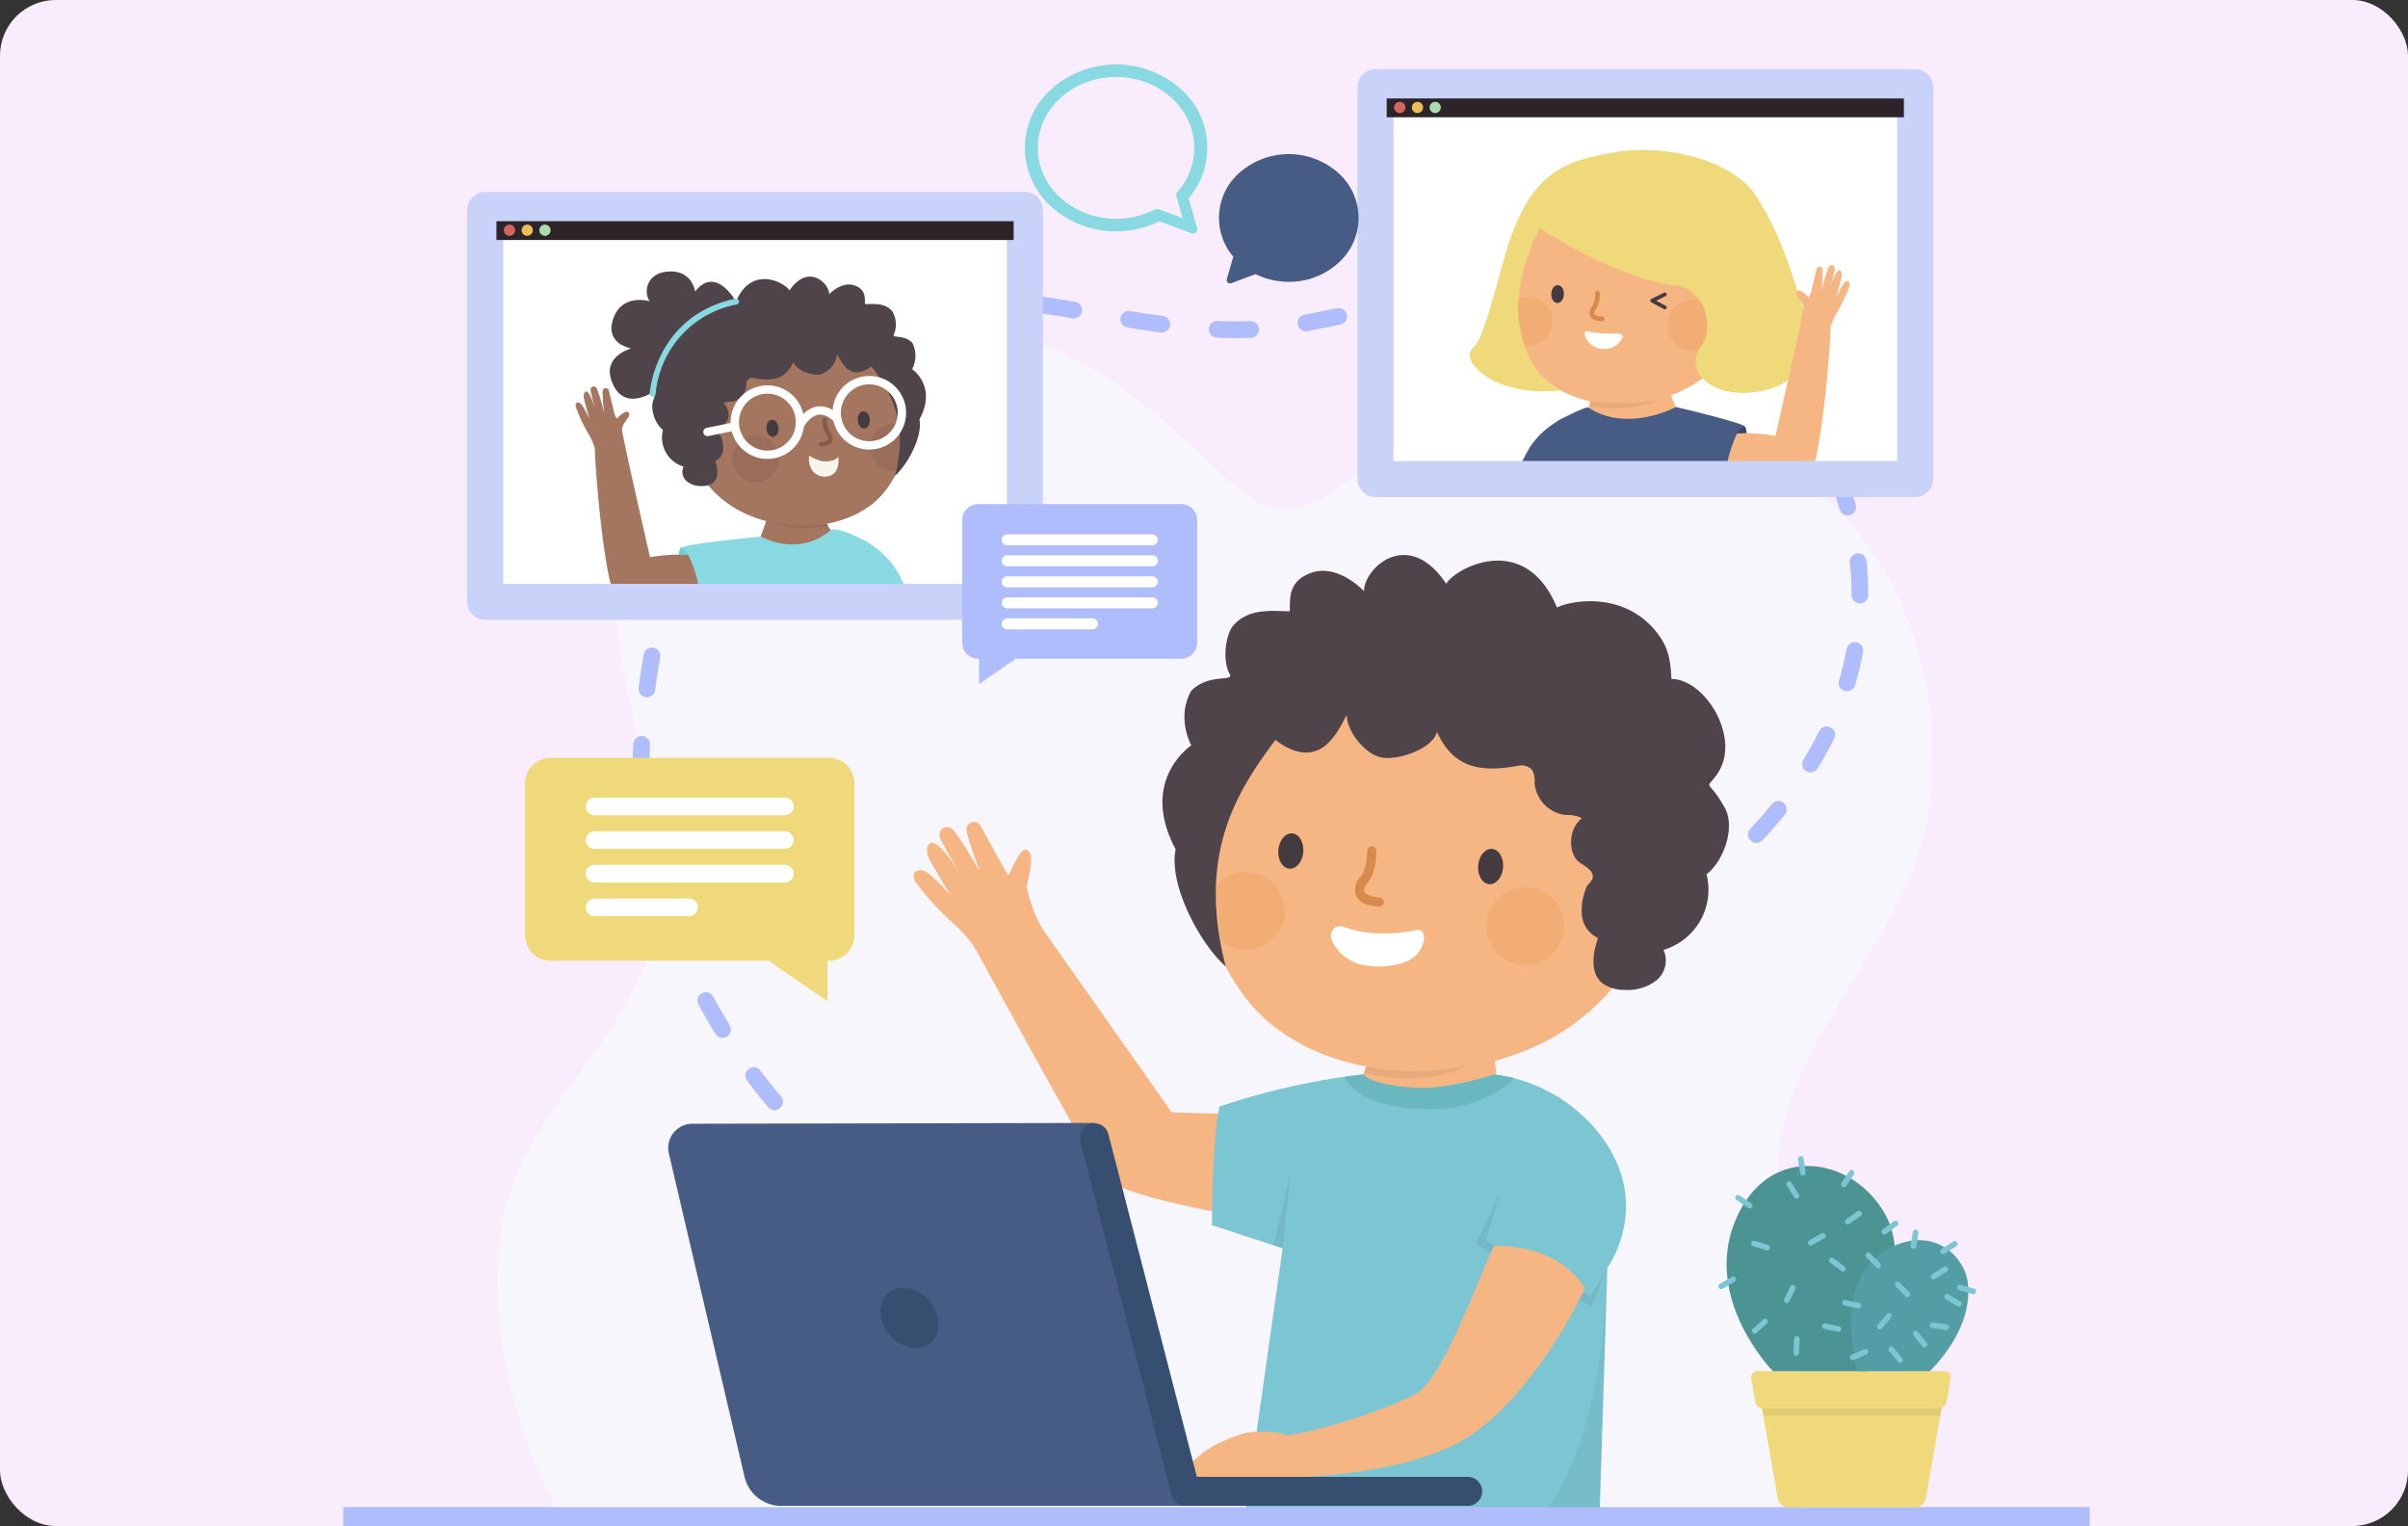 <svg xmlns="http://www.w3.org/2000/svg" xmlns:xlink="http://www.w3.org/1999/xlink" width="432.232" height="273.864" viewBox="0 0 432.232 273.864">
  <rect x="0" y="0" width="432.232" height="273.864" fill="#333333" stroke="none"/>
  <defs>
    <clipPath id="clip-path">
      <rect id="top-view-little-kid-playing-with-rubics-cube-yellow-surface" width="432.232" height="273.864" rx="10" transform="translate(3563.884 1704.386)" fill="#0b0a0a"/>
    </clipPath>
    <clipPath id="clip-path-2">
      <rect id="Rectangle_405618" data-name="Rectangle 405618" width="96.867" height="70.321" fill="none" stroke="#c9d2f9" stroke-linecap="round" stroke-linejoin="round" stroke-width="6.463"/>
    </clipPath>
  </defs>
  <g id="Mask_Group_1098700" data-name="Mask Group 1098700" transform="translate(-3563.884 -1704.386)" clip-path="url(#clip-path)">
    <g id="Group_1143923" data-name="Group 1143923">
      <rect id="top-view-little-kid-playing-with-rubics-cube-yellow-surface-2" data-name="top-view-little-kid-playing-with-rubics-cube-yellow-surface" width="432.232" height="273.864" rx="10" transform="translate(3563.884 1704.386)" fill="#f8ecfd"/>
      <g id="Group_1143922" data-name="Group 1143922" transform="translate(3625.498 1684.302)">
        <path id="Path_905800" data-name="Path 905800" d="M60.077,335.831s-18.268-24.548-15.6-56.3c1.873-22.334,20.03-32.27,27.252-53.19s-13.474-57.965-3.488-76.789c19.361-36.495,56.449-42.56,81.186-28.277s28.846,32.126,42.522,24.23,28.635-26.934,63.731-16.067c27.836,8.62,50.714,35.1,45.291,72.591-3.954,27.345-40.284,52.165-21.67,80.724s-8.014,53.076-8.014,53.076Z" transform="translate(-16.491 -35.936)" fill="#f6f6fc"/>
        <path id="Path_905801" data-name="Path 905801" d="M109.238,249.423S83.219,220.67,85.4,184.763c1.446-23.831,10.566-64.792,44.994-77.154,21.275-7.639,47.768,7.379,73.757,2.14s55.725-10.7,69.822-4.245c18.5,8.475,51.995,55.532,9.423,98.1" transform="translate(-31.808 -31.617)" fill="none" stroke="#b0bdfc" stroke-linecap="round" stroke-linejoin="round" stroke-width="3" stroke-dasharray="6 10"/>
        <g id="Group_1143876" data-name="Group 1143876" transform="translate(185.283 35.732)">
          <rect id="Rectangle_405617" data-name="Rectangle 405617" width="96.867" height="70.321" fill="#fff"/>
          <g id="Group_1143873" data-name="Group 1143873">
            <g id="Group_1143872" data-name="Group 1143872" clip-path="url(#clip-path-2)">
              <g id="Group_1143871" data-name="Group 1143871" transform="translate(16.917 11.268)">
                <g id="Group_1143860" data-name="Group 1143860" transform="translate(3.823 47.652)">
                  <path id="Path_905802" data-name="Path 905802" d="M337.47,144.2c-2.633,3.179-8.865,21.575-8.865,21.575l5.414-1.984S347.7,141.381,345.161,140.6,340.1,141.026,337.47,144.2Z" transform="translate(-328.605 -140.37)" fill="#f6b684"/>
                </g>
                <path id="Path_905803" data-name="Path 905803" d="M377.356,152.925c.525,5.287-23.952.245-23.815-4.189a82.139,82.139,0,0,1,2.143-14.491c2.28-8,8.4-1.273,14.245-2.06C371.484,137.044,374.41,139.878,377.356,152.925Z" transform="translate(-334.084 -88.957)" fill="#f6b684"/>
                <path id="Path_905804" data-name="Path 905804" d="M375.875,141.475c-.4-.749-12.408-3.54-12.408-3.54s-8.554,4.69-15.64.159c0,0,.316-.746-5.32,2.186-2.731,1.42-4.964,17.276-5.194,20.326-.238,3.14-4.441,29.576-4.205,40.225,5.426,3.078,40.687-1.446,40.687-1.446s.364-27.075-1.971-44.641c-.033-.246,1.115-.142,1.305-.452C374.453,152.141,376.677,143.361,375.875,141.475Z" transform="translate(-326.458 -91.81)" fill="#465c85"/>
                <path id="Path_905805" data-name="Path 905805" d="M337.371,146.347a46.291,46.291,0,0,0-3.2,6.581l-.779,2.424,6.667,1.3,3.377-15.5A14.622,14.622,0,0,0,337.371,146.347Z" transform="translate(-326.566 -93.01)" fill="#465c85"/>
                <path id="Path_905806" data-name="Path 905806" d="M340.831,154.317l-.954,6.738h.661Z" transform="translate(-328.987 -97.921)" fill="#070707" opacity="0.07"/>
                <g id="Group_1143869" data-name="Group 1143869">
                  <g id="Group_1143867" data-name="Group 1143867">
                    <g id="Group_1143864" data-name="Group 1143864" transform="translate(7.305 6.95)">
                      <g id="Group_1143863" data-name="Group 1143863">
                        <path id="Path_905807" data-name="Path 905807" d="M359.784,75.482a30.4,30.4,0,0,1,7.494,2.83c3.954,2.14,8.138,5.695,8.866,11.311a24.155,24.155,0,0,1-.523,9.281c-1.865,7.051-7.214,12.659-15.944,14.594-6.161,1.366-12.9.729-18.008-2.778s-8.35-11.189-7.319-17.709,3.9-10.056,8.4-13.2S353.162,75.215,359.784,75.482Z" transform="translate(-334.158 -75.451)" fill="#f6b684"/>
                        <g id="Group_1143861" data-name="Group 1143861" transform="translate(13.323 25.606)">
                          <path id="Path_905808" data-name="Path 905808" d="M361.223,116.679a22.747,22.747,0,0,1-4.537-.245c-.779-.191-1.354-.271-1.269.3a3.329,3.329,0,0,0,2.894,2.665,3.709,3.709,0,0,0,3.74-1.676c.505-.673.058-1.039-.828-1.039Z" transform="translate(-355.409 -116.292)" fill="#fff"/>
                        </g>
                        <g id="Group_1143862" data-name="Group 1143862" transform="translate(14.19 18.308)">
                          <path id="Path_905809" data-name="Path 905809" d="M359.069,110.137c-.013,0-.025,0-.038,0a6.084,6.084,0,0,1-.929-.121,1.59,1.59,0,0,1-1.246-.954,1.689,1.689,0,0,1,.418-1.606,4.289,4.289,0,0,0,.517-2.362.419.419,0,0,1,.4-.44h.009a.42.42,0,0,1,.433.4,5.172,5.172,0,0,1-.687,2.915,1.015,1.015,0,0,0-.294.82c.062.177.3.325.658.417a5.451,5.451,0,0,0,.769.1.42.42,0,0,1-.008.84Z" transform="translate(-356.791 -104.653)" fill="#d78a49"/>
                        </g>
                        <path id="Path_905810" data-name="Path 905810" d="M335.987,114.751a4.324,4.324,0,1,0-.719-7.432" transform="translate(-334.572 -87.034)" fill="#e59a53" opacity="0.32"/>
                      </g>
                      <path id="Path_905811" data-name="Path 905811" d="M345.846,104.618c-.032.888.451,1.626,1.078,1.648s1.163-.678,1.2-1.565-.45-1.627-1.079-1.65S345.878,103.729,345.846,104.618Z" transform="translate(-338.518 -85.747)" fill="#443b41"/>
                    </g>
                    <path id="Path_905812" data-name="Path 905812" d="M388.351,111.706a4.611,4.611,0,1,1-4.759-4.457A4.611,4.611,0,0,1,388.351,111.706Z" transform="translate(-343.63 -80.362)" fill="#e59a53" opacity="0.32"/>
                    <g id="Group_1143866" data-name="Group 1143866" transform="translate(44.151 29.192)">
                      <path id="Path_905813" data-name="Path 905813" d="M393.322,116.492a5.427,5.427,0,0,0,1.041.113,2.822,2.822,0,0,0-.184-5.641,3.661,3.661,0,0,0-1.251.041,13.484,13.484,0,0,1,.437,3.582Z" transform="translate(-392.928 -110.928)" fill="#f6b684"/>
                      <g id="Group_1143865" data-name="Group 1143865" transform="translate(0.574 0.926)" opacity="0.37">
                        <path id="Path_905814" data-name="Path 905814" d="M396.026,114.884a.424.424,0,0,1-.43-.342,1.6,1.6,0,0,0-1.371-1.3.422.422,0,0,1,.078-.841,2.434,2.434,0,0,1,2.125,1.974.423.423,0,0,1-.335.5A.431.431,0,0,1,396.026,114.884Z" transform="translate(-393.843 -112.404)" fill="#d78a49"/>
                      </g>
                    </g>
                    <path id="Path_905815" data-name="Path 905815" d="M375.668,107.457c5.94-1.406,9.85-7.144,7.794-11.579s-3.385-13.409-9.376-23.02c-4.256-6.828-16.642-9.64-25.658-8.065-8.6,1.5-15.463,3.189-19.825,19.333s-4.527,14.212-5.892,16.285,4.119,8.328,16.132,7.109l-1.824-1.148s-4.333-2.572-5.593-10.778,3.623-17.161,3.623-17.161,13.793,9.007,24.45,10.275c5.815.692,6.641,8.259,4.708,10.654C360.543,103.9,366.063,109.729,375.668,107.457Z" transform="translate(-322.507 -64.366)" fill="#efd97a"/>
                  </g>
                  <path id="Path_905816" data-name="Path 905816" d="M356.933,136.057s9.645.909,12.649-.476c0,0-3.389,2.488-12.878,1.424Z" transform="translate(-335.264 -90.932)" fill="#070707" opacity="0.07"/>
                  <g id="Group_1143868" data-name="Group 1143868" transform="translate(32.412 25.58)">
                    <path id="Path_905817" data-name="Path 905817" d="M376.813,108.181a.34.34,0,0,1-.158-.039l-2.275-1.218a.335.335,0,0,1,.009-.594l2.275-1.129a.334.334,0,0,1,.3.6l-1.694.841,1.7.912a.334.334,0,0,1-.158.629Z" transform="translate(-374.204 -105.166)" fill="#443b41"/>
                  </g>
                </g>
                <g id="Group_1143870" data-name="Group 1143870" transform="translate(45.696 20.659)">
                  <path id="Path_905818" data-name="Path 905818" d="M399.021,144.77s1.2-1.786,1.471-1.157a2.919,2.919,0,0,1,.263,1.129Z" transform="translate(-396.746 -114.537)" fill="#364968"/>
                  <path id="Path_905819" data-name="Path 905819" d="M395.392,161.217s1.108.058,1.841.187a3.336,3.336,0,0,1-.42,1.275C395.612,163.88,395.46,162.2,395.392,161.217Z" transform="translate(-395.392 -121.154)" fill="#364968"/>
                  <path id="Path_905820" data-name="Path 905820" d="M414.892,97.342a.688.688,0,0,0-.82.439,31.235,31.235,0,0,0-1.2,4.066l-.039-.122a23.808,23.808,0,0,0,.246-3.667.571.571,0,0,0-1.124.088c-.219.838-.655,2.688-1.008,4.134l-.35.78a.493.493,0,0,1-.269-.173c-.514-.535-1.493-1.39-1.97-.851-.3.768.458.957,1.168,2.512a1.825,1.825,0,0,1,.053.777c-.7,3.91-5,22.631-5,22.631a30.512,30.512,0,0,0-6.889-.413,23.97,23.97,0,0,0-2.269,9.845c1.8.32,11.473.813,15.025-1.868,2.211-1.668,3.965-22.771,4.038-27.059a10.937,10.937,0,0,1,1.214-2.764,27.915,27.915,0,0,0,2.163-4.584c.218-.695-.1-1.145-.725-.816-.49.256-1.668,2.835-1.668,2.835s.9-3.2.983-3.7-.006-1.088-.382-1.206c-.567-.053-1.266,1.918-1.661,3.211.259-.93.616-2.27.819-3.29A.693.693,0,0,0,414.892,97.342Z" transform="translate(-395.4 -97.317)" fill="#f6b684"/>
                </g>
              </g>
            </g>
            <rect id="Rectangle_405619" data-name="Rectangle 405619" width="96.867" height="70.321" fill="none" stroke="#c9d2f9" stroke-linecap="round" stroke-linejoin="round" stroke-width="6.463"/>
          </g>
          <g id="Group_1143875" data-name="Group 1143875" transform="translate(2.014 2.018)">
            <rect id="Rectangle_405620" data-name="Rectangle 405620" width="92.837" height="3.377" fill="#2d2429"/>
            <g id="Group_1143874" data-name="Group 1143874" transform="translate(1.337 0.612)">
              <path id="Path_905821" data-name="Path 905821" d="M302.881,51.594a1.007,1.007,0,1,1-1.007-1.006A1.007,1.007,0,0,1,302.881,51.594Z" transform="translate(-300.868 -50.588)" fill="#d3675e"/>
              <path id="Path_905822" data-name="Path 905822" d="M307.959,51.594a1.007,1.007,0,1,1-1.006-1.006A1.007,1.007,0,0,1,307.959,51.594Z" transform="translate(-302.762 -50.588)" fill="#ebbf54"/>
              <path id="Path_905823" data-name="Path 905823" d="M313.038,51.594a1.006,1.006,0,1,1-1.006-1.006A1.006,1.006,0,0,1,313.038,51.594Z" transform="translate(-304.657 -50.588)" fill="#abdbac"/>
            </g>
          </g>
        </g>
        <g id="Group_1143893" data-name="Group 1143893" transform="translate(0 119.689)">
          <g id="Group_1143891" data-name="Group 1143891" transform="translate(58.331)">
            <g id="Group_1143888" data-name="Group 1143888" transform="translate(44.057)">
              <path id="Path_905824" data-name="Path 905824" d="M315.467,319.511a31.048,31.048,0,0,0,.161,6.616c.5,2.129-1.867,6.27-14.581,3.023s-9.561-3.023-9.561-3.023a22.224,22.224,0,0,0,1.313-4.971C292.8,319.668,315.467,319.511,315.467,319.511Z" transform="translate(-210.993 -232.234)" fill="#f6b684"/>
              <path id="Path_905825" data-name="Path 905825" d="M209.629,308.816,186.361,275.8a26.643,26.643,0,0,1-2.779-7.49c.846-3.6,1.28-5.781.118-6.55-1.295-.723-3.228,4.435-3.387,4.505a11.516,11.516,0,0,1-.9-1.427c-1.441-2.612-3.25-5.967-4.116-7.471a1.349,1.349,0,0,0-2.51.637c.082,1.3,1.487,5.144,2.229,7.1l-.031.27a53.338,53.338,0,0,0-4.519-7.192,1.5,1.5,0,0,0-2-.279,1.483,1.483,0,0,0-.349,1.821c.915,1.877,2.317,4.276,3.315,5.932-1.465-2.278-3.907-5.682-5.13-5.166-.771.5-.708,1.721-.285,2.668s3.863,6.636,3.863,6.636-3.777-4.263-4.971-4.417c-1.535-.2-2.019.922-1.219,2.142a48.35,48.35,0,0,0,6.862,7.527,18.906,18.906,0,0,1,3.94,4.6s20.674,38.023,22.9,40.665c3.275,3.882,25.752,7.373,25.752,7.373l1.759-18.415Z" transform="translate(-163.307 -208.798)" fill="#f6b684"/>
              <g id="Group_1143879" data-name="Group 1143879" transform="translate(53.554 93.202)">
                <g id="Group_1143878" data-name="Group 1143878">
                  <g id="Group_1143877" data-name="Group 1143877">
                    <path id="Path_905826" data-name="Path 905826" d="M318.191,411.415l1.5-47.752s8.3-11.265-1.263-23.811a28.573,28.573,0,0,0-19.005-10.867s-8.12,2.684-13.892,2.4c-8.49-.422-9.617-2.421-9.617-2.421a125.165,125.165,0,0,0-25.845,5.779c-1.343,5.958-1.343,21.287-1.343,21.287l12.677,4.149-7.24,51.046" transform="translate(-248.725 -328.961)" fill="#7cc6d3"/>
                  </g>
                  <path id="Path_905827" data-name="Path 905827" d="M339.568,431.761c8.17-8.968,13.239-24.054,14.009-47.45l-1.572,47.75" transform="translate(-282.613 -349.609)" fill="#0d0d0d" opacity="0.05"/>
                  <path id="Path_905828" data-name="Path 905828" d="M269.4,357.112,266.33,370.14l1.639.536Z" transform="translate(-255.292 -339.462)" fill="#0d0d0d" opacity="0.07"/>
                </g>
              </g>
              <g id="Group_1143880" data-name="Group 1143880" transform="translate(66.035 123.975)">
                <path id="Path_905829" data-name="Path 905829" d="M268.913,431.26a11.832,11.832,0,0,1,1.31-.2" transform="translate(-268.737 -397.819)" fill="#ebc397"/>
                <path id="Path_905830" data-name="Path 905830" d="M268.632,412.139c5.85-.333,20.034-5.13,24.305-7.68,5.031-3,11.769-22.71,13.91-26.417,12.591,0,16.193,7.647,16.193,7.647-3.466,7.624-12.7,22.672-23.174,27.933-9.147,4.593-21.633,5.626-29.277,6.061-.577.033-1.183.043-1.78.1" transform="translate(-268.632 -378.043)" fill="#f6b684"/>
              </g>
              <path id="Path_905831" data-name="Path 905831" d="M258.857,439.715c2.548-.538,1.715-6.455.87-7.474s-6.5-1.4-8.727-.56-5.482,1.678-8.838,5.035,0,4.364,0,4.364,14.146-.827,16.695-1.364" transform="translate(-192.167 -273.905)" fill="#f6b684"/>
              <path id="Path_905832" data-name="Path 905832" d="M290.064,328.961s1.127,2,9.617,2.421c5.772.287,13.892-2.4,13.892-2.4s2.8.461,3.541.667c0,0-4.984,5.482-14.5,5.551-7.5.055-12.176-1.641-14.2-3.662a8,8,0,0,1-1.754-2.112C287.537,329.273,290.064,328.961,290.064,328.961Z" transform="translate(-209.323 -235.759)" fill="#6bb7bf"/>
              <path id="Path_905833" data-name="Path 905833" d="M328.648,362.464l-2.619,8.876,1.543.891-.757,1.312-2.627-1.517Z" transform="translate(-223.321 -248.257)" fill="#0d0d0d" opacity="0.07"/>
              <path id="Path_905834" data-name="Path 905834" d="M358.934,384.311l-3,5.052-1.338-.773-.671,1.383,2.158,1.272Z" transform="translate(-234.416 -256.407)" fill="#0d0d0d" opacity="0.07"/>
              <g id="Group_1143887" data-name="Group 1143887" transform="translate(44.651)">
                <g id="Group_1143886" data-name="Group 1143886">
                  <g id="Group_1143885" data-name="Group 1143885">
                    <g id="Group_1143884" data-name="Group 1143884">
                      <path id="Path_905835" data-name="Path 905835" d="M297,207.419a59.645,59.645,0,0,1,14.526,6.028c7.623,4.45,15.609,11.689,16.683,22.758a47.386,47.386,0,0,1-1.618,18.178c-4.1,13.718-14.956,24.384-32.208,27.627-12.175,2.289-25.359.613-35.162-6.59s-15.673-22.485-13.238-35.215,8.287-19.484,17.326-25.373S284.026,206.475,297,207.419Z" transform="translate(-238.595 -190.346)" fill="#f6b684"/>
                      <g id="Group_1143881" data-name="Group 1143881" transform="translate(34.554 52.301)">
                        <path id="Path_905836" data-name="Path 905836" d="M294.017,274.542c-.024,0-.048,0-.073,0a11.82,11.82,0,0,1-1.816-.3,3.121,3.121,0,0,1-2.384-1.951,3.307,3.307,0,0,1,.922-3.126c1.007-1.236,1.182-3.739,1.164-4.6a.825.825,0,0,1,1.65-.036c0,.15.063,3.715-1.534,5.677-.517.635-.746,1.215-.628,1.591.11.35.56.656,1.266.859a10.169,10.169,0,0,0,1.5.238.825.825,0,0,1-.07,1.646Z" transform="translate(-289.638 -263.725)" fill="#d78a49"/>
                      </g>
                      <g id="Group_1143882" data-name="Group 1143882">
                        <path id="Path_905837" data-name="Path 905837" d="M239.709,214.474s-2.769-4.947,0-9.813c3.206-3.206,7.734-1.518,6.883-3.017-1.363-2.4-.678-7.058.551-8.549,2.813-3.413,7.209-2.692,10.252-2.692,0-2.57-.164-5.4,3.718-6.856,3.656-1.374,7.379,1.031,9.6,3.25,0-4.177,7.949-11.529,14.75-1.328,1.547-2.737,14.087-9.66,19.882,4.255,2.558-1.271,12.1-3.008,17.982,4.565,2.091,2.692,2.363,4.86,2.571,8.262,6.058,0,12.852,10.9,8.006,17.346-2.114,2.81-1.433.34,1.574,5.8,1.967,3.57-.313,9.69-3.285,11.894a11.275,11.275,0,0,1-7.721,13.579,4.628,4.628,0,0,1-1.343,5.523,8.433,8.433,0,0,1-5.788,1.648,6.242,6.242,0,0,1-3.972-1.3c-2.119-1.9-1.587-5.314-.652-8a5.058,5.058,0,0,1-2.89-4.065,10.271,10.271,0,0,1,.848-5.1c.349-.883,2.825-1.935-.971-4.184-1.855-1.1-2.193-3.895-1.463-5.923a5.447,5.447,0,0,1,1.569-2.24c-.207-.091-.366-.164-.455-.211a6.073,6.073,0,0,0-2.4-.35,6.313,6.313,0,0,1-5.629-5.793,3.865,3.865,0,0,0-.437-2.283,2.524,2.524,0,0,0-2.379-.789c-7.129,1.319-11.754.331-14.7-6.033-.794,2.964-6.642,5.005-9.687,4.619s-6.49-4.626-6.518-7.694c-1.56,2.805-4.673,10.574-12.807,4.5-7.055,9.452-14.062,20.562-8.922,40.649-4.651-4.13-10.274-14.677-8.979-21.025C230.252,220.688,239.709,214.474,239.709,214.474Z" transform="translate(-234.526 -180.305)" fill="#4e4449"/>
                      </g>
                      <path id="Path_905838" data-name="Path 905838" d="M298.14,287.234s-7.247,1.7-13.12-.6a1.617,1.617,0,0,0-2.154,1.082,2.455,2.455,0,0,0-.07.435c-.1,1.428,1.924,4.189,4.818,5.11s7.968.631,10.187-1.292S299.944,286.918,298.14,287.234Z" transform="translate(-252.531 -219.927)" fill="#fff"/>
                      <circle id="Ellipse_11578" data-name="Ellipse 11578" cx="6.983" cy="6.983" r="6.983" transform="translate(56.731 71.774) rotate(-76.653)" fill="#e59a53" opacity="0.32"/>
                      <path id="Path_905839" data-name="Path 905839" d="M249.828,273.564a6.983,6.983,0,1,1,.894,9.791" transform="translate(-240.234 -214.147)" fill="#e59a53" opacity="0.32"/>
                      <g id="Group_1143883" data-name="Group 1143883" transform="translate(20.791 49.953)">
                        <path id="Path_905840" data-name="Path 905840" d="M324.906,267.4c-.144,1.749.742,3.249,1.979,3.351s2.357-1.233,2.5-2.982-.742-3.25-1.979-3.351S325.05,265.649,324.906,267.4Z" transform="translate(-289.026 -261.633)" fill="#443b41"/>
                        <path id="Path_905841" data-name="Path 905841" d="M267.7,262.967c-.144,1.749.742,3.25,1.979,3.352s2.357-1.233,2.5-2.982-.742-3.25-1.979-3.352S267.847,261.218,267.7,262.967Z" transform="translate(-267.687 -259.979)" fill="#443b41"/>
                      </g>
                    </g>
                    <path id="Path_905842" data-name="Path 905842" d="M292.58,326.572a44.6,44.6,0,0,0,18.324-.22c-1.122.648-7.647,3.907-18.691,1.433Z" transform="translate(-256.045 -234.786)" fill="#0d0d0d" opacity="0.07"/>
                  </g>
                </g>
              </g>
            </g>
            <g id="Group_1143890" data-name="Group 1143890" transform="translate(0 101.922)">
              <path id="Path_905843" data-name="Path 905843" d="M169.475,342.87l16.5,68.72H113.307a6.745,6.745,0,0,1-6.569-5.213L93.153,348.343a4.341,4.341,0,0,1,4.227-5.328Z" transform="translate(-93.038 -342.87)" fill="#465c85"/>
              <g id="Group_1143889" data-name="Group 1143889" transform="translate(73.865 0)">
                <path id="Path_905844" data-name="Path 905844" d="M280.538,411.59H229.867a2.605,2.605,0,0,1-2.523-1.954l-16.408-63.508a2.606,2.606,0,0,1,5.046-1.3l15.9,61.555h48.654a2.606,2.606,0,0,1,0,5.211Z" transform="translate(-210.852 -342.87)" fill="#364e70"/>
              </g>
              <path id="Path_905845" data-name="Path 905845" d="M162.638,392.475c2.046,2.49,2.084,5.841.084,7.485s-5.28.957-7.327-1.533-2.084-5.841-.084-7.485S160.591,389.985,162.638,392.475Z" transform="translate(-115.717 -360.469)" fill="#364e70"/>
            </g>
          </g>
          <rect id="Rectangle_405621" data-name="Rectangle 405621" width="313.482" height="29.567" transform="translate(313.482 200.437) rotate(180)" fill="#b0bdfc"/>
          <g id="Group_1143892" data-name="Group 1143892" transform="translate(247.337 108.387)">
            <path id="Path_905846" data-name="Path 905846" d="M433.064,438.955H410.34a1.95,1.95,0,0,1-1.921-1.613l-3.822-21.81h34.21l-3.822,21.81A1.951,1.951,0,0,1,433.064,438.955Z" transform="translate(-398.267 -376.44)" fill="#efd97a"/>
            <path id="Path_905847" data-name="Path 905847" d="M436.709,420.618H405.265a1.477,1.477,0,0,1-1.456-1.228l-.718-4.189a1.09,1.09,0,0,1,1.075-1.275h33.642a1.09,1.09,0,0,1,1.075,1.275l-.718,4.189A1.477,1.477,0,0,1,436.709,420.618Z" transform="translate(-397.699 -375.841)" fill="#efd97a"/>
            <path id="Path_905848" data-name="Path 905848" d="M438.177,425.892H406.412l-.227-1.292H438.4Z" transform="translate(-398.86 -379.823)" fill="#0d0d0d" opacity="0.07"/>
            <path id="Path_905849" data-name="Path 905849" d="M404.365,392.016s-12.617-12.786-6.779-26.963,20.9-11.637,26.8-1.424-3.094,28.392-3.094,28.392Z" transform="translate(-395.076 -353.931)" fill="#4c9393"/>
            <path id="Path_905850" data-name="Path 905850" d="M432.866,399.938s-4.445-15.242,4.094-21.082c8.564-5.857,14.82.066,15.6,4.7,1.482,8.778-6.739,16.375-6.739,16.375Z" transform="translate(-408.381 -361.847)" fill="#539da5"/>
            <line id="Line_105" data-name="Line 105" y1="1.254" x2="2.172" transform="translate(0 21.607)" fill="none" stroke="#7cc6d3" stroke-linecap="round" stroke-linejoin="round" stroke-width="1"/>
            <line id="Line_106" data-name="Line 106" x2="2.393" y2="0.751" transform="translate(5.859 15.162)" fill="none" stroke="#7cc6d3" stroke-linecap="round" stroke-linejoin="round" stroke-width="1"/>
            <line id="Line_107" data-name="Line 107" y1="1.453" x2="2.044" transform="translate(22.711 9.799)" fill="none" stroke="#7cc6d3" stroke-linecap="round" stroke-linejoin="round" stroke-width="1"/>
            <line id="Line_108" data-name="Line 108" y1="1.238" x2="2.181" transform="translate(16.073 13.792)" fill="none" stroke="#7cc6d3" stroke-linecap="round" stroke-linejoin="round" stroke-width="1"/>
            <line id="Line_109" data-name="Line 109" y1="2.094" x2="1.38" transform="translate(22.021 2.477)" fill="none" stroke="#7cc6d3" stroke-linecap="round" stroke-linejoin="round" stroke-width="1"/>
            <line id="Line_110" data-name="Line 110" y1="1.481" x2="2.024" transform="translate(29.291 11.569)" fill="none" stroke="#7cc6d3" stroke-linecap="round" stroke-linejoin="round" stroke-width="1"/>
            <line id="Line_111" data-name="Line 111" y1="2.477" x2="0.392" transform="translate(34.511 13.172)" fill="none" stroke="#7cc6d3" stroke-linecap="round" stroke-linejoin="round" stroke-width="1"/>
            <line id="Line_112" data-name="Line 112" x1="2.452" y1="0.527" transform="translate(22.209 25.801)" fill="none" stroke="#7cc6d3" stroke-linecap="round" stroke-linejoin="round" stroke-width="1"/>
            <line id="Line_113" data-name="Line 113" x1="1.762" y1="1.784" transform="translate(26.413 17.309)" fill="none" stroke="#7cc6d3" stroke-linecap="round" stroke-linejoin="round" stroke-width="1"/>
            <line id="Line_114" data-name="Line 114" x1="1.762" y1="1.784" transform="translate(31.676 22.522)" fill="none" stroke="#7cc6d3" stroke-linecap="round" stroke-linejoin="round" stroke-width="1"/>
            <line id="Line_115" data-name="Line 115" x1="2.48" y1="0.373" transform="translate(37.94 29.819)" fill="none" stroke="#7cc6d3" stroke-linecap="round" stroke-linejoin="round" stroke-width="1"/>
            <line id="Line_116" data-name="Line 116" y1="1.927" x2="1.605" transform="translate(28.488 28.176)" fill="none" stroke="#7cc6d3" stroke-linecap="round" stroke-linejoin="round" stroke-width="1"/>
            <line id="Line_117" data-name="Line 117" y1="1.344" x2="2.117" transform="translate(38.122 19.768)" fill="none" stroke="#7cc6d3" stroke-linecap="round" stroke-linejoin="round" stroke-width="1"/>
            <line id="Line_118" data-name="Line 118" x2="2.412" y2="0.685" transform="translate(42.841 23.071)" fill="none" stroke="#7cc6d3" stroke-linecap="round" stroke-linejoin="round" stroke-width="1"/>
            <line id="Line_119" data-name="Line 119" y1="1.344" x2="2.117" transform="translate(39.815 15.241)" fill="none" stroke="#7cc6d3" stroke-linecap="round" stroke-linejoin="round" stroke-width="1"/>
            <line id="Line_120" data-name="Line 120" x2="1.575" y2="1.951" transform="translate(34.903 31.341)" fill="none" stroke="#7cc6d3" stroke-linecap="round" stroke-linejoin="round" stroke-width="1"/>
            <line id="Line_121" data-name="Line 121" x2="1.575" y2="1.951" transform="translate(30.527 34.135)" fill="none" stroke="#7cc6d3" stroke-linecap="round" stroke-linejoin="round" stroke-width="1"/>
            <line id="Line_122" data-name="Line 122" x1="2.29" y2="1.022" transform="translate(23.61 34.6)" fill="none" stroke="#7cc6d3" stroke-linecap="round" stroke-linejoin="round" stroke-width="1"/>
            <line id="Line_123" data-name="Line 123" x2="2.156" y2="1.282" transform="translate(40.541 24.736)" fill="none" stroke="#7cc6d3" stroke-linecap="round" stroke-linejoin="round" stroke-width="1"/>
            <line id="Line_124" data-name="Line 124" x2="2.013" y2="1.496" transform="translate(19.836 18.201)" fill="none" stroke="#7cc6d3" stroke-linecap="round" stroke-linejoin="round" stroke-width="1"/>
            <line id="Line_125" data-name="Line 125" x1="1.863" y2="1.679" transform="translate(6.014 29.167)" fill="none" stroke="#7cc6d3" stroke-linecap="round" stroke-linejoin="round" stroke-width="1"/>
            <line id="Line_126" data-name="Line 126" x2="2.455" y2="0.514" transform="translate(18.609 30.006)" fill="none" stroke="#7cc6d3" stroke-linecap="round" stroke-linejoin="round" stroke-width="1"/>
            <line id="Line_127" data-name="Line 127" x1="1.081" y2="2.263" transform="translate(11.774 23.114)" fill="none" stroke="#7cc6d3" stroke-linecap="round" stroke-linejoin="round" stroke-width="1"/>
            <line id="Line_128" data-name="Line 128" x1="0.109" y2="2.505" transform="translate(13.472 32.316)" fill="none" stroke="#7cc6d3" stroke-linecap="round" stroke-linejoin="round" stroke-width="1"/>
            <line id="Line_129" data-name="Line 129" x2="1.345" y2="2.117" transform="translate(12.182 4.49)" fill="none" stroke="#7cc6d3" stroke-linecap="round" stroke-linejoin="round" stroke-width="1"/>
            <line id="Line_130" data-name="Line 130" x2="0.363" y2="2.481" transform="translate(14.295)" fill="none" stroke="#7cc6d3" stroke-linecap="round" stroke-linejoin="round" stroke-width="1"/>
            <line id="Line_131" data-name="Line 131" x2="2.067" y2="1.421" transform="translate(3.041 6.955)" fill="none" stroke="#7cc6d3" stroke-linecap="round" stroke-linejoin="round" stroke-width="1"/>
          </g>
        </g>
        <g id="Group_1143908" data-name="Group 1143908" transform="translate(25.481 57.763)">
          <rect id="Rectangle_405622" data-name="Rectangle 405622" width="96.867" height="70.321" fill="#fff"/>
          <g id="Group_1143905" data-name="Group 1143905">
            <g id="Group_1143904" data-name="Group 1143904" clip-path="url(#clip-path-2)">
              <g id="Group_1143903" data-name="Group 1143903" transform="translate(16.234 11.028)">
                <g id="Group_1143894" data-name="Group 1143894" transform="translate(47.525 47.643)">
                  <path id="Path_905851" data-name="Path 905851" d="M150.342,178.945c2.633,3.179,8.865,21.575,8.865,21.575l-5.414-1.984s-13.684-22.415-11.141-23.2S147.71,175.767,150.342,178.945Z" transform="translate(-142.336 -175.111)" fill="#eac096"/>
                </g>
                <path id="Path_905852" data-name="Path 905852" d="M96.422,176.32c.4-.749,14.4-2.064,14.4-2.064s5.515,3.356,12.6-1.175c0,0,.73-.889,6.366,2.043,2.732,1.421,4.964,17.277,5.2,20.326.238,3.14,4.441,29.575,4.205,40.225-5.426,3.078-40.687-1.446-40.687-1.446s-.364-27.075,1.971-44.641c.033-.246-1.115-.142-1.305-.452C97.844,186.985,95.619,178.206,96.422,176.32Z" transform="translate(-77.62 -126.664)" fill="#88d9e2"/>
                <path id="Path_905853" data-name="Path 905853" d="M154.5,181.088a46.243,46.243,0,0,1,3.2,6.581l.779,2.424-6.667,1.3-3.376-15.5A14.626,14.626,0,0,1,154.5,181.088Z" transform="translate(-97.089 -127.76)" fill="#88d9e2"/>
                <path id="Path_905854" data-name="Path 905854" d="M156.452,189.058l.954,6.738h-.661Z" transform="translate(-100.077 -132.671)" fill="#070707" opacity="0.07"/>
                <g id="Group_1143895" data-name="Group 1143895" transform="translate(0 20.65)">
                  <path id="Path_905855" data-name="Path 905855" d="M69.565,132.083a.688.688,0,0,1,.82.439,31.237,31.237,0,0,1,1.205,4.066l.039-.122a23.809,23.809,0,0,1-.246-3.667.571.571,0,0,1,1.124.088c.219.838.655,2.688,1.008,4.134l.35.781a.491.491,0,0,0,.269-.174c.514-.535,1.493-1.389,1.97-.851.3.769-.458.958-1.169,2.513a1.846,1.846,0,0,0-.053.777c.7,3.91,5.005,22.631,5.005,22.631a30.508,30.508,0,0,1,6.888-.413,23.975,23.975,0,0,1,2.27,9.845c-1.805.32-11.473.813-15.025-1.868-2.211-1.668-3.965-22.771-4.038-27.059a10.936,10.936,0,0,0-1.214-2.764,27.978,27.978,0,0,1-2.162-4.584c-.218-.695.1-1.145.725-.816.49.255,1.668,2.835,1.668,2.835s-.9-3.2-.982-3.7.006-1.088.382-1.206c.567-.053,1.266,1.918,1.661,3.211-.259-.93-.616-2.27-.819-3.29A.694.694,0,0,1,69.565,132.083Z" transform="translate(-66.535 -132.058)" fill="#a4755f"/>
                  <path id="Path_905856" data-name="Path 905856" d="M97.8,179.51s-1.2-1.785-1.471-1.156a2.918,2.918,0,0,0-.263,1.129Z" transform="translate(-77.55 -149.278)" fill="#74cace"/>
                  <path id="Path_905857" data-name="Path 905857" d="M101.361,195.958s-1.108.057-1.841.187a3.339,3.339,0,0,0,.421,1.275C101.142,198.621,101.294,196.94,101.361,195.958Z" transform="translate(-78.84 -155.895)" fill="#97c697"/>
                </g>
                <g id="Group_1143902" data-name="Group 1143902" transform="translate(6.123)">
                  <path id="Path_905858" data-name="Path 905858" d="M120.713,169.488s-.667,2.052-1.221,3.475c0,0,6.724,3.857,12.6-1.175a3.62,3.62,0,0,1-.867-2.093Z" transform="translate(-92.413 -125.371)" fill="#a4755f"/>
                  <g id="Group_1143900" data-name="Group 1143900">
                    <path id="Path_905859" data-name="Path 905859" d="M112.857,113.654a28.814,28.814,0,0,0-7.032,2.87c-3.693,2.128-7.57,5.6-8.12,10.944a22.889,22.889,0,0,0,.73,8.783c1.944,6.636,7.155,11.817,15.477,13.431,5.873,1.139,12.245.367,17-3.085s7.631-10.814,6.491-16.969-3.948-9.433-8.3-12.3S119.126,113.234,112.857,113.654Z" transform="translate(-84.236 -104.513)" fill="#a4755f"/>
                    <g id="Group_1143896" data-name="Group 1143896" transform="translate(37.502 26.212)">
                      <path id="Path_905860" data-name="Path 905860" d="M136.512,146.149a.4.4,0,0,1-.029-.8,4.991,4.991,0,0,0,.727-.11c.342-.1.56-.243.614-.412s-.051-.461-.3-.769a4.909,4.909,0,0,1-.725-2.746.4.4,0,0,1,.8.022,4.065,4.065,0,0,0,.549,2.224,1.6,1.6,0,0,1,.436,1.512,1.505,1.505,0,0,1-1.157.936,5.644,5.644,0,0,1-.878.138Z" transform="translate(-136.117 -140.929)" fill="#865b49"/>
                    </g>
                    <g id="Group_1143897" data-name="Group 1143897" transform="translate(7.635 0.939)">
                      <path id="Path_905861" data-name="Path 905861" d="M135.12,117.226a5.15,5.15,0,0,0,.028-4.739c-1.539-1.557-3.731-.754-3.315-1.476a4.691,4.691,0,0,0-.243-4.13c-1.349-1.656-3.473-1.32-4.944-1.329.008-1.241.094-2.606-1.776-3.321-1.762-.674-3.566.477-4.644,1.542.012-2.017-3.807-5.59-7.119-.682-.74-1.327-6.776-4.7-9.613,2a7.572,7.572,0,0,0-8.7,2.154,6.182,6.182,0,0,0-1.264,3.983c-2.926-.017-6.237,5.229-3.915,8.354,1.013,1.363.692.168-.776,2.8-.959,1.719.125,4.68,1.554,5.753a5.445,5.445,0,0,0,3.691,6.579,2.235,2.235,0,0,0,.633,2.671,4.073,4.073,0,0,0,2.791.812,3.01,3.01,0,0,0,1.922-.619c1.029-.91.782-2.562.337-3.861a2.444,2.444,0,0,0,1.408-1.956,4.956,4.956,0,0,0-.4-2.465c-.165-.428-1.359-.942.481-2.018a2.439,2.439,0,0,0,.723-2.856,2.628,2.628,0,0,0-.752-1.086c.1-.044.177-.078.221-.1a2.928,2.928,0,0,1,1.161-.163,3.049,3.049,0,0,0,2.735-2.782,1.861,1.861,0,0,1,.218-1.1,1.218,1.218,0,0,1,1.151-.374c3.438.657,5.675.192,7.117-2.873.376,1.434,3.194,2.436,4.665,2.258a4.421,4.421,0,0,0,3.169-3.7c.745,1.359,2.227,5.119,6.172,2.209,3.38,4.584,6.733,9.969,4.2,19.655,2.258-1.982,5-7.059,4.395-10.129C139.669,120.253,135.12,117.226,135.12,117.226Z" transform="translate(-88.478 -100.619)" fill="#4e4449"/>
                    </g>
                    <path id="Path_905862" data-name="Path 905862" d="M111.411,150.208a4.189,4.189,0,1,0,4.213-4.165A4.189,4.189,0,0,0,111.411,150.208Z" transform="translate(-89.398 -116.625)" fill="#0d0d0d" opacity="0.07"/>
                    <path id="Path_905863" data-name="Path 905863" d="M155.565,150.994c-.056.223-.327.165-.564.163a4.189,4.189,0,1,1,.048-8.378,3.873,3.873,0,0,1,.94.127A21.272,21.272,0,0,1,155.565,150.994Z" transform="translate(-104.105 -115.407)" fill="#0d0d0d" opacity="0.07"/>
                    <g id="Group_1143898" data-name="Group 1143898" transform="translate(28.122 25.118)">
                      <path id="Path_905864" data-name="Path 905864" d="M123.325,143.033c.065.845-.367,1.567-.965,1.613s-1.135-.6-1.2-1.446.367-1.567.965-1.613S123.26,142.188,123.325,143.033Z" transform="translate(-121.155 -140.079)" fill="#443b41"/>
                      <path id="Path_905865" data-name="Path 905865" d="M149.462,140.634c.065.845-.367,1.567-.965,1.613s-1.135-.6-1.2-1.447.367-1.567.965-1.613S149.4,139.789,149.462,140.634Z" transform="translate(-130.905 -139.184)" fill="#443b41"/>
                    </g>
                    <path id="Path_905866" data-name="Path 905866" d="M133.27,171.241a21.79,21.79,0,0,1-8.917-.145c.54.316,2.783,1.523,9.083.567Z" transform="translate(-94.226 -125.97)" fill="#0d0d0d" opacity="0.07"/>
                    <path id="Path_905867" data-name="Path 905867" d="M133.372,151.824a6.034,6.034,0,0,0,2.411,1.011c1.244.154,2.417-.155,2.806-.828,0,0,.435,2.629-1.342,3.38a2.8,2.8,0,0,1-3.273-.8A3.783,3.783,0,0,1,133.372,151.824Z" transform="translate(-97.572 -118.781)" fill="#f7f5ec"/>
                    <path id="Path_905868" data-name="Path 905868" d="M91.618,102.741s-.472-4.006-5.022-3.589c-3.753.344-4.251,3.744-3.129,5.331,0,0-5.236-1.633-6.681,3.579-1.152,4.157,3.366,4.881,3.366,4.881s-5.008,1.309-3.6,5.6c2.056,6.29,7.88,1.994,7.88,1.994s-1.206,5.517,4.465,4.162,10.668-14.565,10.668-14.565l-.613-5.605S95.359,97.923,91.618,102.741Z" transform="translate(-76.301 -99.121)" fill="#4e4449"/>
                    <g id="Group_1143899" data-name="Group 1143899" transform="translate(7.165 4.874)">
                      <path id="Path_905869" data-name="Path 905869" d="M88.267,124.5a.537.537,0,0,0,.535-.505,17.925,17.925,0,0,1,14.525-16.033.537.537,0,1,0-.228-1.049c-14.4,3.117-15.362,16.881-15.37,17.02a.538.538,0,0,0,.5.567Z" transform="translate(-87.73 -106.895)" fill="#88d9e2"/>
                    </g>
                  </g>
                  <g id="Group_1143901" data-name="Group 1143901" transform="translate(17.534 19.521)">
                    <path id="Path_905870" data-name="Path 905870" d="M123.775,139.375a5.852,5.852,0,1,1-5.231-6.412A5.851,5.851,0,0,1,123.775,139.375Z" transform="translate(-107.189 -131.255)" fill="none" stroke="#fff" stroke-miterlimit="10" stroke-width="1.501"/>
                    <path id="Path_905871" data-name="Path 905871" d="M152.944,136.7a5.852,5.852,0,1,1-5.231-6.413A5.852,5.852,0,0,1,152.944,136.7Z" transform="translate(-118.07 -130.257)" fill="none" stroke="#fff" stroke-miterlimit="10" stroke-width="1.501"/>
                    <path id="Path_905872" data-name="Path 905872" d="M130.721,141.611s2.588-5.129,6.711-1.206" transform="translate(-114.135 -133.491)" fill="none" stroke="#fff" stroke-miterlimit="10" stroke-width="1.501"/>
                    <line id="Line_132" data-name="Line 132" x1="4.659" y2="0.945" transform="translate(0 8.347)" fill="none" stroke="#fff" stroke-linecap="round" stroke-linejoin="round" stroke-width="1.501"/>
                  </g>
                </g>
              </g>
            </g>
            <rect id="Rectangle_405624" data-name="Rectangle 405624" width="96.867" height="70.321" fill="none" stroke="#c9d2f9" stroke-linecap="round" stroke-linejoin="round" stroke-width="6.463"/>
          </g>
          <g id="Group_1143907" data-name="Group 1143907" transform="translate(2.014 2.018)">
            <rect id="Rectangle_405625" data-name="Rectangle 405625" width="92.837" height="3.377" fill="#2d2429"/>
            <g id="Group_1143906" data-name="Group 1143906" transform="translate(1.337 0.612)">
              <path id="Path_905873" data-name="Path 905873" d="M48,86.733a1.007,1.007,0,1,1-1.006-1.006A1.006,1.006,0,0,1,48,86.733Z" transform="translate(-45.985 -85.727)" fill="#d3675e"/>
              <path id="Path_905874" data-name="Path 905874" d="M53.077,86.733a1.007,1.007,0,1,1-1.007-1.006A1.006,1.006,0,0,1,53.077,86.733Z" transform="translate(-47.88 -85.727)" fill="#ebbf54"/>
              <path id="Path_905875" data-name="Path 905875" d="M58.155,86.733a1.007,1.007,0,1,1-1.006-1.006A1.006,1.006,0,0,1,58.155,86.733Z" transform="translate(-49.774 -85.727)" fill="#abdbac"/>
            </g>
          </g>
        </g>
        <g id="Group_1143916" data-name="Group 1143916" transform="translate(122.347 31.643)">
          <g id="Group_1143911" data-name="Group 1143911">
            <g id="Group_1143910" data-name="Group 1143910">
              <g id="Group_1143909" data-name="Group 1143909">
                <path id="Path_905876" data-name="Path 905876" d="M206.729,42.433a14.046,14.046,0,0,0-1.471-19.7,17.48,17.48,0,0,0-23.1,0,14.1,14.1,0,0,0,0,21.236,17.075,17.075,0,0,0,11.552,4.362,17.609,17.609,0,0,0,7.8-1.8l5.707,2.137a.786.786,0,0,0,1.031-.952Zm-5.411,1.91a.747.747,0,0,0-.608.038,15.178,15.178,0,0,1-7.005,1.693c-7.745,0-14.046-5.707-14.046-12.722s6.3-12.722,14.046-12.722,14.046,5.707,14.046,12.722a11.861,11.861,0,0,1-3.075,7.941.747.747,0,0,0-.158.7l1.136,3.975Z" transform="translate(-177.33 -18.372)" fill="#88d9e2"/>
              </g>
            </g>
          </g>
          <g id="Group_1143915" data-name="Group 1143915" transform="translate(34.845 16.097)">
            <g id="Group_1143914" data-name="Group 1143914">
              <g id="Group_1143913" data-name="Group 1143913">
                <g id="Group_1143912" data-name="Group 1143912">
                  <path id="Path_905877" data-name="Path 905877" d="M234.316,66.491a.6.6,0,0,0,.789.729l4.366-1.634a13.472,13.472,0,0,0,5.963,1.379,13.062,13.062,0,0,0,8.837-3.337,10.786,10.786,0,0,0,0-16.245,13.37,13.37,0,0,0-17.674,0,10.743,10.743,0,0,0-1.126,15.068Z" transform="translate(-232.907 -44.046)" fill="#465c85"/>
                </g>
              </g>
            </g>
          </g>
        </g>
        <g id="Group_1143921" data-name="Group 1143921" transform="translate(32.635 110.555)">
          <g id="Group_1143918" data-name="Group 1143918" transform="translate(78.472)">
            <path id="Path_905878" data-name="Path 905878" d="M216.552,165.736h-36.5a2.841,2.841,0,0,0-2.841,2.841v22.064a2.841,2.841,0,0,0,2.841,2.841h.178v4.543l6.512-4.471-.372-.072h30.178a2.841,2.841,0,0,0,2.841-2.841V168.577A2.841,2.841,0,0,0,216.552,165.736Z" transform="translate(-177.215 -165.736)" fill="#b0bdfc"/>
            <g id="Group_1143917" data-name="Group 1143917" transform="translate(8.067 6.404)">
              <line id="Line_133" data-name="Line 133" x2="26.044" fill="none" stroke="#fff" stroke-linecap="round" stroke-linejoin="round" stroke-width="1.978"/>
              <line id="Line_134" data-name="Line 134" x2="26.044" transform="translate(0 3.77)" fill="none" stroke="#fff" stroke-linecap="round" stroke-linejoin="round" stroke-width="1.978"/>
              <line id="Line_135" data-name="Line 135" x2="26.044" transform="translate(0 7.54)" fill="none" stroke="#fff" stroke-linecap="round" stroke-linejoin="round" stroke-width="1.978"/>
              <line id="Line_136" data-name="Line 136" x2="26.044" transform="translate(0 11.31)" fill="none" stroke="#fff" stroke-linecap="round" stroke-linejoin="round" stroke-width="1.978"/>
              <line id="Line_137" data-name="Line 137" x2="15.295" transform="translate(0 15.079)" fill="none" stroke="#fff" stroke-linecap="round" stroke-linejoin="round" stroke-width="1.978"/>
            </g>
          </g>
          <g id="Group_1143920" data-name="Group 1143920" transform="translate(0 45.536)">
            <path id="Path_905879" data-name="Path 905879" d="M56.6,238.366h50.017a4.547,4.547,0,0,1,4.547,4.547v27.31a4.547,4.547,0,0,1-4.547,4.547h-.285v7.271L95.91,274.885l.6-.115H56.6a4.547,4.547,0,0,1-4.547-4.547v-27.31A4.547,4.547,0,0,1,56.6,238.366Z" transform="translate(-52.053 -238.366)" fill="#efd97a"/>
            <g id="Group_1143919" data-name="Group 1143919" transform="translate(12.484 8.72)">
              <line id="Line_138" data-name="Line 138" x2="34.142" fill="none" stroke="#fff" stroke-linecap="round" stroke-linejoin="round" stroke-width="3.166"/>
              <line id="Line_139" data-name="Line 139" x2="34.142" transform="translate(0 6.033)" fill="none" stroke="#fff" stroke-linecap="round" stroke-linejoin="round" stroke-width="3.166"/>
              <line id="Line_140" data-name="Line 140" x2="34.142" transform="translate(0 12.066)" fill="none" stroke="#fff" stroke-linecap="round" stroke-linejoin="round" stroke-width="3.166"/>
              <line id="Line_141" data-name="Line 141" x2="16.941" transform="translate(0 18.1)" fill="none" stroke="#fff" stroke-linecap="round" stroke-linejoin="round" stroke-width="3.166"/>
            </g>
          </g>
        </g>
      </g>
    </g>
  </g>
</svg>
